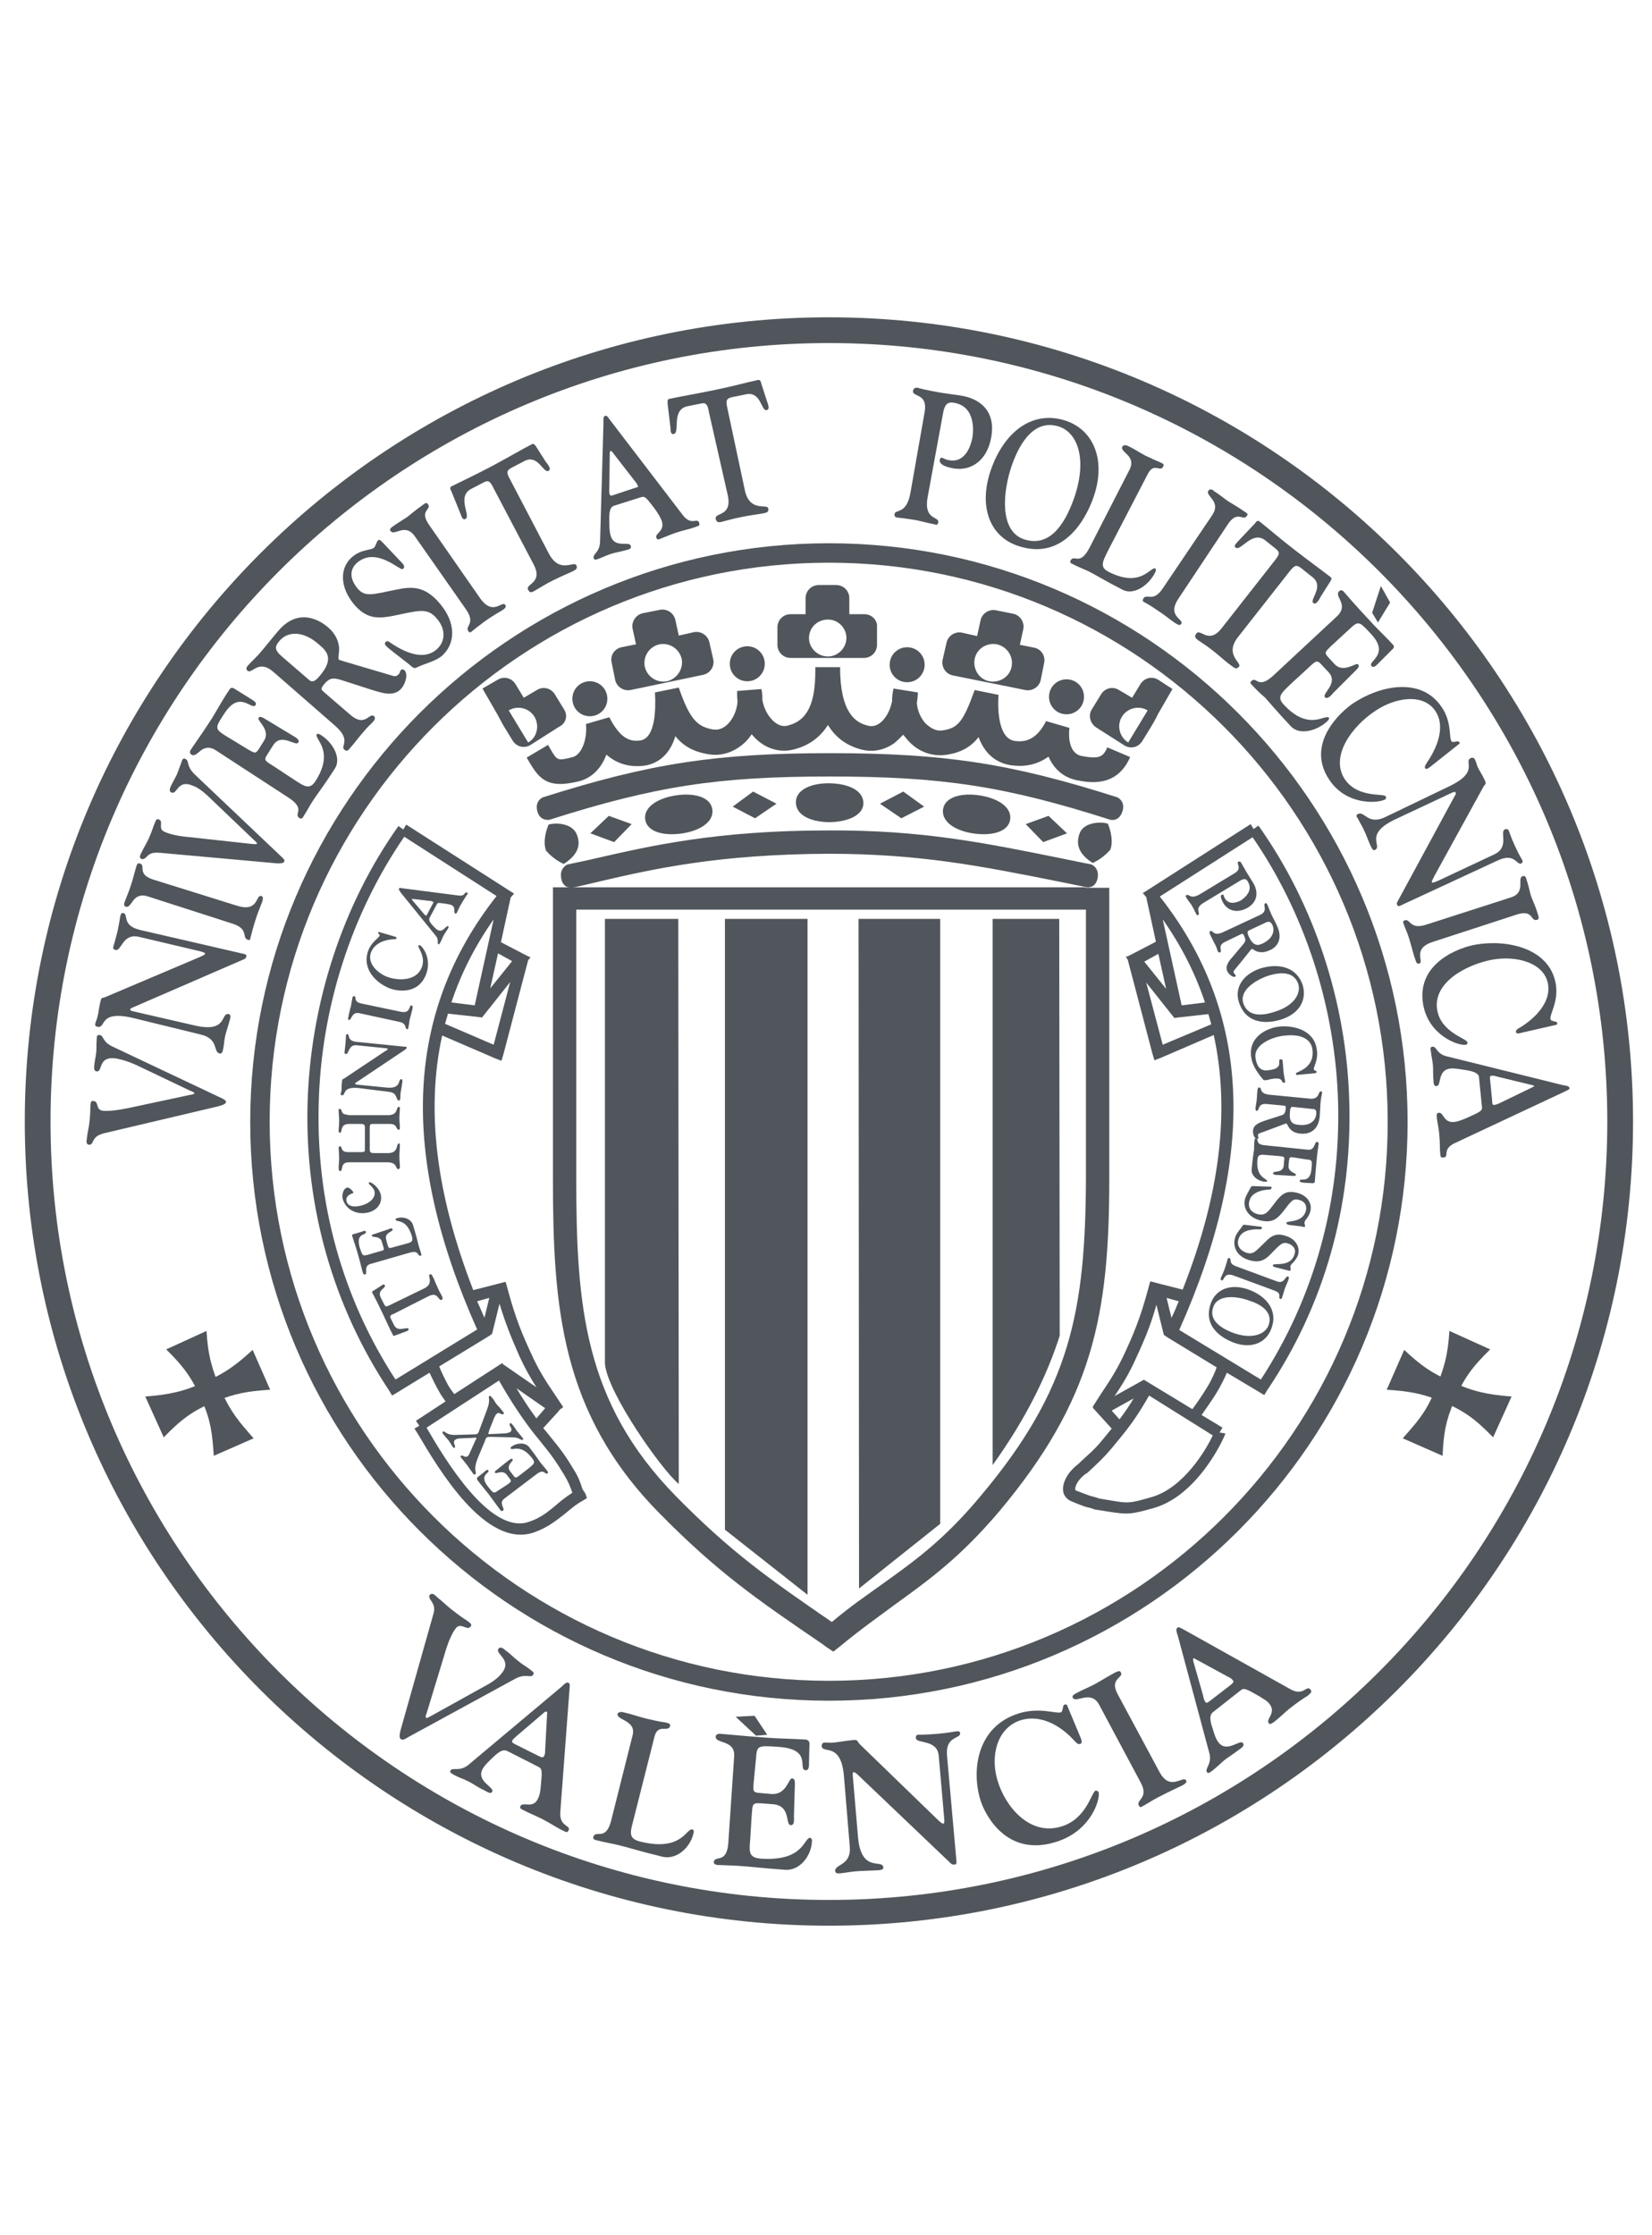 <?xml version="1.0" encoding="utf-8"?>
<!-- Generator: Adobe Illustrator 25.1.0, SVG Export Plug-In . SVG Version: 6.00 Build 0)  -->
<svg version="1.1"
	 id="svg2" xmlns:cc="http://creativecommons.org/ns#" xmlns:dc="http://purl.org/dc/elements/1.1/" xmlns:inkscape="http://www.inkscape.org/namespaces/inkscape" xmlns:rdf="http://www.w3.org/1999/02/22-rdf-syntax-ns#" xmlns:sodipodi="http://sodipodi.sourceforge.net/DTD/sodipodi-0.dtd" xmlns:svg="http://www.w3.org/2000/svg"
	 xmlns="http://www.w3.org/2000/svg" xmlns:xlink="http://www.w3.org/1999/xlink" x="0px" y="0px" viewBox="0 0 340 460"
	 style="enable-background:new 0 0 340 460;" xml:space="preserve">
<style type="text/css">
	.st0{fill-rule:evenodd;clip-rule:evenodd;fill:#50565B;}
	.st1{fill:#50565B;}
</style>
<sodipodi:namedview  bordercolor="#666666" borderopacity="1.0" gridtolerance="10.0" guidetolerance="10.0" id="base" inkscape:current-layer="layer1" inkscape:cx="148.8752" inkscape:cy="255.25866" inkscape:pageopacity="0.0" inkscape:pageshadow="2" inkscape:window-height="713" inkscape:window-width="761" inkscape:window-x="255" inkscape:window-y="0" inkscape:zoom="1.4085567" objecttolerance="10.0" pagecolor="#ffffff" showgrid="false">
	</sodipodi:namedview>
<defs>
	
		<inkscape:perspective  id="perspective11" inkscape:persp3d-origin="400 : 333.33333 : 1" inkscape:vp_x="0 : 500 : 1" inkscape:vp_y="0 : 1000 : 0" inkscape:vp_z="800 : 500 : 1" sodipodi:type="inkscape:persp3d">
		</inkscape:perspective>
</defs>
<g>
	<g>
		<path class="st0" d="M112.4,175.1c-0.9-2.3,0.5-5.4,0.5-5.4c1.7-0.5,4.9-0.2,5.8,2c1,2.4,0,4.4-2.7,6.1
			C115.9,177.7,114.2,177.1,112.4,175.1z"/>
		<polygon class="st0" points="193.5,313.6 176.8,326.9 176.7,189.1 193.5,189.1 		"/>
		<path class="st0" d="M204.3,301.5l0-112.4H218l0.1,85.8C215.5,283,211.2,291.9,204.3,301.5z"/>
		<polygon class="st0" points="149.2,314.8 166.2,328.2 166.2,189.1 149.2,189.1 		"/>
		<path class="st0" d="M139.7,305.4l-0.1-116.3h-15.1v91.6C125.1,286.8,136.2,302.5,139.7,305.4z"/>
		<path class="st1" d="M170.6,345.9c-63.4,0-115.1-51.6-115.1-115.1c0-63.4,51.6-115,115.1-115c63.4,0,115,51.6,115,115
			C285.7,294.2,234.1,345.9,170.6,345.9v4.1c65.7,0,119.1-53.4,119.1-119.1c0-65.7-53.4-119.1-119.1-119.1
			c-65.7,0-119.1,53.4-119.1,119.1c0,65.7,53.4,119.1,119.1,119.1V345.9z"/>
		<path class="st1" d="M170.6,391c-88.4,0-160.2-71.9-160.2-160.2S82.3,70.6,170.6,70.6c88.4,0,160.2,71.9,160.2,160.2
			S259,391,170.6,391v5.3c91.3,0,165.5-74.2,165.5-165.5c0-91.3-74.2-165.5-165.5-165.5C79.4,65.3,5.1,139.5,5.1,230.8
			c0,91.3,74.2,165.5,165.5,165.5V391z"/>
		<path class="st0" d="M34.2,277.7c3.6,3.5,5.4,6,7.4,10.6c1.8,4.1,2.1,6.8,2.4,11.3l8.2-3.6c-3-3.4-4.7-5.4-6.6-9.6
			c-2-4.6-2.8-7.5-3.1-12.5L34.2,277.7z"/>
		<path class="st0" d="M33.7,295.8c3.5-3.6,5.9-5.5,10.6-7.4c4.2-1.7,6.8-2.1,11.3-2.4l-3.6-8.2c-3.3,3-5.5,4.7-9.6,6.5
			c-4.6,2.1-7.5,2.7-12.5,3.1L33.7,295.8z"/>
		<path class="st0" d="M306.7,277.7c-3.6,3.5-5.5,6-7.4,10.6c-1.8,4.2-2.2,6.8-2.4,11.3l-8.2-3.6c3-3.4,4.8-5.4,6.5-9.6
			c2-4.6,2.8-7.5,3.1-12.5L306.7,277.7z"/>
		<path class="st0" d="M307.3,295.8c-3.5-3.6-5.9-5.5-10.6-7.4c-4.2-1.7-6.8-2.1-11.3-2.4l3.6-8.2c3.3,3.1,5.5,4.7,9.6,6.5
			c4.6,2.1,7.5,2.7,12.5,3.1L307.3,295.8z"/>
		<path class="st0" d="M106,345.5c2.2-1.2,3.2-0.1,3.7-0.8c0.4-0.5-0.1-0.7-0.7-1.2c-0.8-0.6-1.7-1.1-2.5-1.8
			c-0.8-0.6-1.5-1.4-2.4-2c-0.3-0.3-1.1-1-1.5-0.4c-0.8,1.1,2.9,2.2,0.7,5c-0.4,0.5-1.2,1.5-3.7,2.8l-11,6.1
			c-0.3,0.1-0.7,0.5-0.9,0.3c-0.2-0.1,0-0.7,0.1-0.9l3.8-12.5c0.7-2.4,1.5-4.1,2.2-5c1-1.3,2.3,0.5,3-0.3c0.4-0.5,0.2-0.6-0.7-1.3
			c-0.5-0.3-1.4-0.9-3.2-2.3c-1-0.8-1.8-1.6-2.8-2.4c-0.4-0.3-1.1-1.3-1.7-0.5c-0.2,0.2,0.1,0.7,0.1,0.8c0.9,1.2,1.1,1.9,0.6,3.4
			l-6.5,23c-0.5,1.7-0.4,2.2-0.1,2.4c0.3,0.2,0.6,0.2,1.5-0.4L106,345.5z"/>
		<path class="st0" d="M134.7,357.4c0.7-2.8,2.9-0.8,3.2-2.2c0.1-0.4-0.1-0.5-0.8-0.7c-0.6-0.1-1-0.1-4-0.8c-1.3-0.3-3.3-1-4.7-1.3
			c-0.7-0.2-1.2,0-1.3,0.3c-0.3,1.3,3.9,1.3,3.1,4.4l-4.4,17.5c-1.1,4.5-3.3,1.8-3.7,3.5c-0.1,0.2,0.1,0.5,0.6,0.6
			c1.9,0.5,3.4,0.7,4.5,1c1.8,0.4,3.8,1.1,9.1,2.4c2.9,0.7,5.7-1.8,6.4-4.7c0.2-0.7,0-0.9-0.2-0.9c-1.3-0.3-2.1,4.6-10.7,2.5
			c-2.5-0.6-2.1-1.9-1.5-4.2L134.7,357.4z"/>
		<path class="st0" d="M155.6,361.8c0.2-2.6,0.3-2.6,4.7-2.3c7,0.5,3.8,4.7,5.5,4.8c0.8,0.1,0.7-1.2,0.7-1.7l0.1-3.8
			c0-0.3-0.2-0.7-0.7-0.8c-3.2-0.2-5.7-0.2-8.2-0.4c-5.5-0.4-8.1-0.7-9.6-0.8c-0.5,0-0.8,0.3-0.8,0.6c-0.1,1.5,4,0.6,3.8,4
			l-1.2,17.8c-0.3,4.6-2.9,2.4-3,4.1c0,0.2,0.2,0.4,0.7,0.5c2,0.1,3.5,0.1,4.6,0.2c1.8,0.1,4,0.4,9.4,0.8c3,0.2,5.3-2.8,5.5-5.7
			c0.1-0.7-0.2-0.8-0.3-0.9c-1.4-0.1-1.2,4.9-10.2,4.3c-2.6-0.2-2.4-1.5-2.2-3.9l0.3-4.9c0.2-2.2,0-2.7,1.7-2.6l2.7,0.2
			c3.7,0.3,2.5,4.2,3.6,4.3c0.9,0.1,0.7-1.3,0.7-1.8l0.2-6.8c0-1-0.4-1-0.6-1c-0.7-0.1-1.1,3.4-4.2,3.2l-2.3-0.2
			c-1.6-0.1-1.5-0.4-1.4-2L155.6,361.8z"/>
		<path class="st0" d="M174.9,380.1c0.3,3.9-3.2,3.5-3,5c0.1,0.6,0.8,0.4,1.2,0.4c1-0.1,1.9-0.3,3.1-0.4c1.3-0.1,2.5-0.1,4.3-0.2
			c0.5,0,1.4-0.1,1.3-0.6c-0.2-1.8-4.5,1.2-5.2-6.1l-1.1-12.9c0-0.3,0-0.6,0.2-0.6c0.2,0,0.4,0.2,0.7,0.4l19.1,18.2
			c0.3,0.3,0.5,0.5,1,0.4c0.4,0,0.4-0.3,0.3-1.2l-1.9-21.3c-0.3-4,2.8-3.3,2.7-4.5c0-0.1,0-0.5-0.7-0.4c-0.3,0-1.6,0.3-3.8,0.5
			c-2.5,0.2-3.5,0.2-4.1,0.2c-0.5,0-0.5,0.4-0.5,0.7c0.1,1.2,4.4,0.2,4.7,3.6l1.1,12.6c0.1,0.9,0.1,1.4-0.2,1.4
			c-0.2,0-0.7-0.4-1.2-0.9l-15.9-15.4c-0.7-0.7-0.3-1-1.5-0.9c-1.9,0.2-2.8,0.4-3.8,0.5c-0.7,0.1-1.3,0-2,0c-0.4,0-0.6,0.4-0.6,0.7
			c0.2,1.8,4-1,4.6,6.3L174.9,380.1z"/>
		<path class="st0" d="M219.6,350.9c-0.1-0.2-0.3-0.1-0.5-0.1c-0.5,0.1-0.2,1.4-0.8,1.6c-1,0.3-4.4-1.1-8.6,0.2
			c-8.7,2.7-9.8,11.8-7.9,17.9c0.9,2.9,5.3,11.7,15.4,8.6c7.4-2.2,9.3-8.9,8.9-10.3c-0.1-0.2-0.4-0.3-0.6-0.3
			c-0.9,0.3-1.8,5.8-7.1,7.4c-6.6,2-11.6-4.3-13.1-9.5c-1.5-4.9-0.2-10.8,4.8-12.4c4-1.2,8,1,10.8,4c0.4,0.4,0.9,1.1,1.4,0.9
			c0.6-0.2,0.2-1,0.1-1.3L219.6,350.9z"/>
		<path class="st0" d="M230,348.6c-1.7-3.2,1.3-3.3,0.7-4.4c-0.2-0.4-0.4-0.4-1.4,0.1c-1.8,1-2.9,1.7-4,2.3
			c-1.1,0.6-2.4,1.1-3.7,1.8c-0.3,0.2-1.1,0.5-0.8,1c0.6,1.2,3.7-1.7,5.4,1.4l8.6,16.1c1.7,3.2-1.1,3.5-0.4,4.7
			c0.1,0.2,0.3,0.4,0.6,0.2c0.8-0.4,2.1-1.3,3.5-2c2.5-1.3,3.7-1.8,4.9-2.4c0.7-0.4,0.9-0.7,0.7-1c-0.6-1.1-3.3,2.4-5.5-1.8
			L230,348.6z"/>
		<path class="st0" d="M23.2,215.4c-2.2-1-1.8-2.3-2.7-2.4c-0.6-0.1-0.6,0.4-0.6,1c-0.1,0.9,0,1.7-0.1,2.6c-0.1,0.9-0.3,1.7-0.4,2.6
			c0,0.4-0.2,1.2,0.5,1.3c1.3,0.1,0.2-3.1,3.8-2.7c0.6,0.1,1.9,0.3,4.4,1.4l11.1,5.3c0.3,0.1,0.8,0.3,0.8,0.5c0,0.2-0.6,0.3-0.8,0.3
			l-12.6,2.7c-2.4,0.5-4.2,0.7-5.4,0.6c-1.6-0.2-0.8-1.9-1.9-2c-0.6-0.1-0.6,0.1-0.7,1.1c0,0.5,0,1.4-0.2,3.3
			c-0.1,1-0.4,2.1-0.5,3.1c0,0.5-0.4,1.4,0.5,1.5c0.3,0,0.5-0.3,0.6-0.4c0.5-1.2,1-1.6,2.5-2l22.9-5.4c1.7-0.4,2.1-0.7,2.1-1
			c0-0.3-0.2-0.5-1.1-0.9L23.2,215.4z"/>
		<path class="st0" d="M41.3,212.9c3.8,0.9,2.5,3.6,3.9,3.9c0.6,0.1,0.6-0.5,0.7-0.8c0.2-0.8,0.2-1.6,0.4-2.6c0.2-1,0.6-2,1-3.5
			c0.1-0.4,0.3-1.1-0.2-1.2c-1.8-0.4-0.1,4-7.2,2.3l-12.6-2.9c-0.3-0.1-0.6-0.2-0.5-0.4c0-0.1,0.3-0.3,0.6-0.4l22.6-9.8
			c0.3-0.1,0.6-0.2,0.7-0.7c0.1-0.4-0.2-0.4-1-0.6l-20.8-4.8c-3.9-0.9-2.4-3.2-3.5-3.5c-0.1,0-0.5-0.1-0.6,0.5
			c-0.1,0.3-0.2,1.3-0.6,3.2c-0.5,2-0.8,2.9-0.9,3.3c-0.1,0.4,0.3,0.6,0.5,0.6c1.2,0.3,1.4-3.5,4.8-2.7l12.3,2.9
			c0.9,0.2,1.4,0.4,1.3,0.6c0,0.2-0.6,0.4-1.2,0.7l-19.1,8.1c-0.8,0.4-1,0-1.2,0.9c-0.4,1.6-0.4,2.4-0.6,3.1
			c-0.1,0.6-0.4,1.1-0.5,1.6c-0.1,0.4,0.2,0.6,0.5,0.6c1.8,0.4,0.1-3.5,7.3-1.8L41.3,212.9z"/>
		<path class="st0" d="M31.5,181c-3.4-1.1-1.4-2.9-2.7-3.3c-0.4-0.1-0.6,0-0.8,0.8c-0.5,1.7-0.7,2.7-1.1,3.8c-0.3,1-0.8,2.1-1.2,3.2
			c-0.1,0.3-0.4,0.9,0.2,1.1c1.3,0.4,1.3-3.2,4.6-2.1l17.4,5.6c3.4,1.1,1.8,2.9,3.1,3.3c0.2,0.1,0.5,0.1,0.5-0.2
			c0.2-0.8,0.5-2,0.9-3.3c0.7-2.3,1.2-3.3,1.6-4.4c0.2-0.7,0.1-1-0.2-1.1c-1.2-0.4-0.5,3.4-5,2L31.5,181z"/>
		<path class="st0" d="M40,159.3c-1.7-1.7-1-2.7-1.8-3.1c-0.6-0.3-0.7,0.2-0.9,0.8c-0.3,0.8-0.6,1.6-0.9,2.4
			c-0.4,0.8-0.8,1.5-1.2,2.3c-0.1,0.3-0.6,1.1,0.1,1.4c1.2,0.5,1.2-2.8,4.4-1.4c0.6,0.2,1.8,0.8,3.7,2.7l8.9,8.5
			c0.2,0.2,0.6,0.5,0.6,0.7c-0.1,0.2-0.6,0.1-0.9,0.1l-12.8-1.4c-2.4-0.2-4.2-0.6-5.3-1.1c-1.5-0.6-0.2-2.1-1.1-2.5
			c-0.6-0.3-0.6-0.1-1,0.8c-0.2,0.4-0.4,1.3-1.2,3.1c-0.4,0.9-1,1.8-1.4,2.7c-0.2,0.4-0.8,1.2,0,1.5c0.2,0.1,0.6-0.2,0.7-0.2
			c0.9-1,1.4-1.2,3-1.1l23.3,2.1c1.7,0.2,2.2,0,2.3-0.3c0.1-0.3,0-0.5-0.8-1.2L40,159.3z"/>
		<path class="st0" d="M46.4,151.4c-2.2-1.4-2.2-1.6-0.2-4.6c3.2-4.9,5.6-0.5,6.4-1.7c0.4-0.6-0.8-1.1-1.2-1.4l-3.2-2
			c-0.3-0.2-0.7-0.2-0.9,0.1c-1.5,2.2-2.5,4.1-3.6,5.9c-2.5,3.9-3.9,5.7-4.5,6.7c-0.2,0.4-0.1,0.7,0.2,0.9c1.3,0.8,2.1-2.7,5-0.9
			l14.9,9.7c3.9,2.5,0.9,3.4,2.4,4.3c0.2,0.1,0.5,0.1,0.7-0.3c0.9-1.4,1.5-2.6,2-3.3c0.8-1.3,2-2.7,4.5-6.6c1.4-2.1-0.3-5.3-2.8-6.9
			c-0.6-0.4-0.8-0.3-0.9-0.2c-0.6,1,3.8,3.3-0.3,9.7c-1.2,1.8-2.3,1-4.3-0.3l-4.1-2.7c-1.9-1.2-2.3-1.3-1.5-2.5l1.2-1.9
			c1.7-2.7,4.6,0.3,5.2-0.6c0.4-0.6-0.8-1.2-1.3-1.5l-5.8-3.5c-0.9-0.5-1-0.2-1.1,0c-0.3,0.5,2.6,2.5,1.1,4.7l-1,1.6
			c-0.7,1.1-0.9,0.9-2.3,0.1L46.4,151.4z"/>
		<path class="st0" d="M84.3,136.8c0.7,0.6,0.9,0.9,1.6,0.5c1.7-0.8,3.4-1.1,4.9-2.2c3.1-2.6,3-7-0.2-10.8c-3.1-3.7-5.7-3.7-9.3-2.9
			c-4.6,0.9-6.2,1.6-7.8-0.4c-1.6-2-1.5-3.9,0-5.2c4-3.4,8.9,1.8,9.4,1.3c0.5-0.4,0.3-0.8-0.3-1.4l-3.5-3.7
			c-0.6-0.6-0.9-1.1-1.3-0.8c-0.3,0.3-0.5,1.2-0.8,1.5c-0.7,0.6-2.6,0.3-4.5,1.9c-2.7,2.3-2.5,6.3,0.3,9.7c2.6,3.1,4.9,3,7.8,2.5
			c5.5-1.1,7.3-1.9,9.3,0.5c2,2.3,1.7,4.9-0.1,6.4c-2.6,2.2-6.3,0.7-9.4-1.4c-0.4-0.3-0.7-0.5-1-0.2c-0.6,0.5,0.4,1.1,0.8,1.5
			L84.3,136.8z"/>
		<path class="st0" d="M88.3,108c-2.1-3,0.6-3.1-0.2-4.2c-0.3-0.4-0.4-0.4-1.2,0.2c-1.4,1-2.2,1.7-3.1,2.4c-0.9,0.6-1.9,1.2-2.9,1.9
			c-0.2,0.2-0.9,0.5-0.5,1c0.8,1.1,3-1.8,5,1.1l10.5,15c2.1,3-0.3,3.4,0.5,4.5c0.1,0.2,0.3,0.3,0.5,0.2c0.6-0.5,1.6-1.3,2.7-2.1
			c1.9-1.4,3-1.9,3.9-2.5c0.6-0.4,0.7-0.7,0.5-1c-0.7-1-2.5,2.4-5.2-1.4L88.3,108z"/>
		<path class="st0" d="M194.1,85c0.3-1.7,0.9-2.4,2.3-2.1c4.6,0.8,3.9,6.3,3.7,7.3c-0.2,1-1.2,5.2-4.8,4.5c-0.7-0.1-1.1-0.4-1.4-0.5
			c-0.4-0.1-0.5,0.4-0.5,0.6c0,0.2,0,1.1,2.9,1.6c3.6,0.6,6.9-1.7,7.7-6.4c1-5.5-2.4-8-6.3-8.6c-2.1-0.3-4.3-0.6-4.7-0.7
			c-2.3-0.4-3.9-0.8-4.1-0.9c-0.7-0.1-0.9,0.3-1,0.6c-0.2,1.4,3.1,0.4,2.4,4.4l-2.9,16.5c-0.8,4.7-3.1,3.4-3.3,4.5
			c-0.1,0.6,0.4,0.7,0.5,0.7c0.2,0,2.5,0.3,3.7,0.5c0.7,0.1,2,0.5,4,0.9c0.4,0.1,0.7,0.2,0.8-0.4c0.2-1.3-3-0.4-2.2-5.1L194.1,85z"
			/>
		<path class="st0" d="M219.4,86.6c-6.9-2.3-12.8,2.3-15.5,10.2c-2.5,7.3-0.3,13.5,5.5,15.5c9.2,3.2,14-5.1,15.7-10.1
			C227.7,94.6,225,88.5,219.4,86.6z M221.1,102.4c-2.1,6-5.3,10.2-10.3,8.6c-5.2-1.7-4.4-9.8-2.6-15.1c1.8-5.2,4.9-9.7,9.8-8.1
			C221.8,89.1,223.8,94.5,221.1,102.4z"/>
		<path class="st0" d="M236.2,97.6c1.3-2.6,2.6-0.3,3.2-1.6c0.2-0.4,0.1-0.5-0.5-0.8c-0.4-0.2-0.8-0.3-3.1-1.4c-1-0.5-2.5-1.5-3.6-2
			c-0.6-0.3-1-0.2-1.2,0.1c-0.6,1.2,2.9,1.8,1.5,4.7l-8.2,16c-2.1,4.1-3.2,1.3-4,2.8c-0.1,0.2,0,0.5,0.3,0.6
			c1.5,0.8,2.7,1.2,3.5,1.6c1.4,0.7,2.9,1.7,7,3.8c2.2,1.1,5.2-0.8,6.6-3.5c0.3-0.6,0.2-0.8,0.1-0.9c-1-0.5-2.9,4.1-9.6,0.7
			c-2-1-1.2-2.2-0.2-4.3L236.2,97.6z"/>
		<path class="st0" d="M252.7,107.9c2-3,3.1-0.6,3.9-1.7c0.3-0.4,0.2-0.5-0.6-1c-1.4-1-2.4-1.5-3.3-2.1c-0.9-0.6-1.8-1.4-2.8-2
			c-0.2-0.2-0.8-0.7-1.2-0.1c-0.7,1.1,2.7,2.1,0.8,5l-10.2,15.1c-2,3-3.3,0.9-4,2.1c-0.1,0.2-0.2,0.4,0,0.6c0.7,0.4,1.8,1,2.9,1.8
			c2,1.3,2.8,2.1,3.8,2.7c0.6,0.4,0.9,0.4,1.1,0.1c0.7-1-3.1-1.5-0.5-5.3L252.7,107.9z"/>
		<path class="st0" d="M251.5,129.2c-2.8,3.6-4.4,0-5.3,1.2c-0.5,0.7-0.1,0.9,0.3,1.3c1,0.7,1.9,1.2,3.5,2.5c1.6,1.3,2.3,2,3.3,2.7
			c0.7,0.5,1.1,1,1.7,0.3c0.7-0.8-3.1-2.4-0.2-6.1l10.6-13.5c1.1-1.4,1.5-1.4,2.5-0.6l2,1.6c2.9,2-0.5,4.8,0.4,5.5
			c0.6,0.5,1.3-0.9,1.5-1.3l1.9-3c0.2-0.3,0.5-0.7,0.2-1c-2.2-1.7-3.9-2.9-7.4-5.6c-3.5-2.7-5-4.1-7.3-5.9c-0.4-0.3-0.7,0.1-0.9,0.4
			l-3.5,3.7c-0.3,0.4-1,0.9-0.5,1.3c1.1,0.8,3.4-3.6,6.1-1.5l2,1.6c1,0.8,1.1,1.1,0,2.5L251.5,129.2z"/>
		<path class="st0" d="M277.7,129.5c1.9-1.8,2-1.7,4.5,1c4,4.3-0.9,5.6,0.1,6.6c0.5,0.5,1.3-0.5,1.6-0.8l2.7-2.7
			c0.3-0.2,0.4-0.7,0.1-0.9c-1.8-2-3.4-3.4-4.8-5c-3.2-3.4-4.6-5.1-5.4-6c-0.3-0.3-0.7-0.3-0.9,0c-1.1,1,2.1,2.7-0.4,5.1l-13,12.1
			c-3.4,3.2-3.5,0.1-4.7,1.3c-0.2,0.2-0.2,0.4,0.1,0.7c1.1,1.2,2.1,2.1,2.8,2.7c1,1.1,2.2,2.6,5.3,5.9c1.7,1.8,5.2,1,7.4-1
			c0.5-0.5,0.5-0.7,0.4-0.8c-0.8-0.8-4.1,2.9-9.3-2.7c-1.5-1.6-0.4-2.4,1.3-4.1l3.6-3.3c1.6-1.5,1.9-1.9,2.8-0.9l1.5,1.6
			c2.2,2.3-1.4,4.4-0.7,5.2c0.5,0.5,1.4-0.5,1.7-0.9l4.8-4.8c0.7-0.7,0.4-0.9,0.3-1.1c-0.4-0.4-3,1.9-4.8,0l-1.3-1.4
			c-0.9-1-0.7-1.1,0.5-2.3L277.7,129.5z"/>
		<path class="st0" d="M300.3,153.1c0.2-0.1,0.1-0.3,0-0.4c-0.2-0.4-1.3,0.3-1.6-0.2c-0.5-0.8,0.1-4-2-7c-4.3-6.4-13-4.3-18.3-0.7
			c-2.5,1.7-9.8,8.3-4.8,15.7c3.6,5.4,10.2,4.8,11.5,4c0.2-0.1,0.2-0.5,0.1-0.6c-0.4-0.7-5.7,0.4-8.4-3.5c-3.2-4.8,1.6-11,6.1-14
			c4.2-2.9,10-3.8,12.5-0.1c2,2.9,0.7,7-1.5,10.3c-0.3,0.5-0.8,1.1-0.6,1.5c0.3,0.4,0.9-0.2,1.2-0.4L300.3,153.1z"/>
		<path class="st0" d="M285,168.2c-3.5,1.6-4.1-1.3-5.5-0.7c-0.6,0.3-0.2,0.7,0,1c0.3,0.7,0.8,1.4,1.2,2.3c0.5,1,0.8,2,1.4,3.3
			c0.2,0.4,0.5,1.1,0.9,0.8c1.6-0.8-2.4-3.2,4.2-6.3l11.7-5.5c0.3-0.1,0.6-0.2,0.7,0c0.1,0.1,0,0.4-0.2,0.7l-11.7,21.6
			c-0.2,0.3-0.3,0.6-0.1,0.9c0.2,0.3,0.4,0.2,1.2-0.2l19.4-9c3.6-1.7,3.9,1,4.9,0.6c0.1-0.1,0.4-0.2,0.2-0.7
			c-0.1-0.2-0.7-1.1-1.5-2.9c-0.9-1.9-1.1-2.8-1.3-3.2c-0.2-0.4-0.6-0.3-0.8-0.2c-1.1,0.5,1,3.6-2.1,5.1l-11.5,5.4
			c-0.9,0.4-1.3,0.5-1.4,0.4c-0.1-0.2,0.2-0.7,0.5-1.3l10-18.2c0.4-0.8,0.8-0.6,0.4-1.5c-0.7-1.5-1.2-2.1-1.5-2.8
			c-0.2-0.5-0.3-1.1-0.6-1.6c-0.2-0.3-0.5-0.3-0.8-0.2c-1.6,0.8,2,2.8-4.6,5.9L285,168.2z"/>
		<path class="st0" d="M312.2,188.2c3.4-1.1,2.8,1.5,4.1,1.1c0.4-0.1,0.5-0.3,0.2-1.2c-0.5-1.7-1-2.6-1.4-3.7
			c-0.3-1-0.5-2.2-0.9-3.3c-0.1-0.3-0.2-1-0.8-0.8c-1.3,0.4,0.8,3.4-2.5,4.4l-17.4,5.6c-3.4,1.1-3.2-1.3-4.4-0.9
			c-0.2,0.1-0.4,0.2-0.3,0.5c0.2,0.7,0.8,1.9,1.2,3.2c0.7,2.3,0.9,3.4,1.3,4.4c0.2,0.7,0.4,0.9,0.8,0.8c1.1-0.4-1.6-3.1,2.9-4.5
			L312.2,188.2z"/>
		<path class="st0" d="M320.3,210.9c0.2,0,0.2-0.3,0.2-0.4c-0.1-0.4-1.3-0.2-1.4-0.8c-0.2-0.9,1.7-3.6,1.1-7.2
			c-1.3-7.5-10.2-9.2-16.5-8.1c-3,0.5-12.3,3.6-10.8,12.3c1.1,6.4,7.3,8.6,8.8,8.3c0.2,0,0.4-0.3,0.3-0.5c-0.1-0.8-5.4-2-6.2-6.6
			c-1-5.7,6-9.4,11.3-10.4c5-0.9,10.7,0.6,11.5,5c0.6,3.5-2.2,6.7-5.5,8.8c-0.5,0.3-1.2,0.6-1.1,1.1c0.1,0.5,0.9,0.2,1.3,0.1
			L320.3,210.9z"/>
		<path class="st0" d="M102.6,306.7c-1,0.7-1,0.7-2.2-0.8c-1.9-2.5,0.5-2.7,0.1-3.3c-0.2-0.3-0.6,0.1-0.8,0.3l-1.4,1.1
			c-0.1,0.1-0.2,0.3-0.1,0.5c0.8,1.1,1.6,2,2.3,2.9c1.5,2,2.1,2.9,2.5,3.4c0.1,0.2,0.3,0.2,0.5,0.1c0.6-0.4-1-1.5,0.3-2.5l6.6-5
			c1.7-1.3,1.7,0.2,2.3-0.2c0.1-0.1,0.1-0.2,0-0.4c-0.5-0.7-1-1.2-1.3-1.6c-0.5-0.6-1-1.5-2.5-3.4c-0.8-1-2.5-0.9-3.6-0.1
			c-0.3,0.2-0.2,0.3-0.2,0.4c0.4,0.5,2.1-1.1,4.5,2.1c0.7,0.9,0.1,1.2-0.7,1.9l-1.8,1.4c-0.8,0.6-1,0.8-1.4,0.2l-0.7-0.9
			c-1-1.3,0.8-2.1,0.5-2.5c-0.2-0.3-0.7,0.2-0.9,0.3l-2.5,2c-0.4,0.3-0.2,0.4-0.2,0.5c0.2,0.3,1.5-0.7,2.4,0.4l0.6,0.8
			c0.4,0.5,0.3,0.6-0.3,1.1L102.6,306.7z"/>
		<path class="st0" d="M105.6,295.8c1.2,0,1.7,0.7,2,0.5c0.2-0.2,0-0.3-0.2-0.6c-0.3-0.4-0.7-0.8-1-1.2c-0.3-0.4-0.5-0.8-1-1.4
			c-0.2-0.2-0.3-0.3-0.4-0.2c-0.5,0.4,0.8,1.2,0,1.8c-0.2,0.1-0.7,0.3-1.3,0.3l-2.3,0.1c-0.5,0-0.8,0.1-0.9,0c0-0.1,0.1-0.3,0.2-0.8
			l1-2.5c0.2-0.4,0.3-0.7,0.6-0.9c0.5-0.4,0.9,0.4,1.3,0.1c0.2-0.2,0.1-0.3-0.1-0.5c-0.3-0.4-0.6-0.8-1.2-1.4
			c-0.5-0.6-0.6-1-0.9-1.3c-0.4-0.5-0.5-0.6-0.7-0.5c-0.3,0.2,0.3,0.8-0.4,2.6l-1.6,4.3c-0.2,0.5-0.2,0.7-0.5,0.9
			c-0.2,0.1-0.6,0.1-1,0.1l-3.3,0.1c-2.1,0.1-2.4-0.9-2.7-0.7c-0.2,0.1-0.2,0.2,0,0.5c0.5,0.6,0.8,1,1.1,1.3
			c0.3,0.4,0.5,0.8,0.9,1.4c0,0,0.2,0.3,0.4,0.1c0.3-0.3-0.6-1.1,0.1-1.6c0.3-0.2,0.5-0.3,1.4-0.3l2.3-0.1c0.2,0,0.5-0.1,0.6,0
			c0.1,0.1,0,0.3-0.1,0.4l-1.3,2.9c-0.1,0.2-0.2,0.4-0.4,0.5c-0.5,0.4-1-0.4-1.3-0.1c-0.1,0.1-0.2,0.1,0,0.4
			c0.3,0.3,0.5,0.6,1.3,1.6c0.7,1,1,1.4,1.2,1.7c0.2,0.2,0.3,0.2,0.4,0.1c0.5-0.4-0.6-0.6,0.6-3.5l1.3-3.1c0.1-0.3,0.3-0.9,0.5-1
			c0.1-0.1,0.5-0.1,0.8-0.1L105.6,295.8z"/>
		<path class="st0" d="M153.8,133c2,0,3.6,1.6,3.6,3.6c0,2-1.6,3.6-3.6,3.6c-2,0-3.6-1.6-3.6-3.6C150.2,134.6,151.8,133,153.8,133z"
			/>
		<path class="st0" d="M121.4,140.2c2,0,3.6,1.6,3.6,3.6c0,2-1.6,3.6-3.6,3.6c-2,0-3.6-1.6-3.6-3.6
			C117.8,141.8,119.4,140.2,121.4,140.2z"/>
		<path class="st1" d="M227.9,153.8c-0.9,2.1-1.8,2.4-5.2,1.8c-2.8-0.5-2.8-4.2-2.6-5.8l-4.8-1.4c-2.1,4.1-4.5,4.3-6.4,4.1
			c-3.4-0.5-3.6-6.2-3.4-9.5l-4.9-1c-2.4,6.7-3.5,7.8-6.5,8.3c-1.7,0.3-2.9-0.8-3.6-1.4c-1-1.1-1.7-2.7-1.8-4.2
			c0.1-0.7,0.2-1.5,0.2-2.2l-5-0.8c-0.2,0.8-0.3,1.7-0.3,2.6c-0.4,2-1.4,3.7-2.5,4.5c-0.8,0.6-1.7,0.8-2.6,0.5
			c-2.4-0.6-5.6-2.6-5.6-12h-5.1c0,0.3,0,0.6,0,0.8h0c0,6.8-1.7,10.2-5.6,11.2c-1,0.3-1.9,0-2.8-0.7c-1.2-1-2.2-2.7-2.5-4.6
			c0-0.7,0-1.5-0.2-2.2l-5,0.4c0,0.7,0,1.4,0.1,2.1c-0.1,1.8-0.9,3.6-2,4.7c-1,1-2,1.3-3.2,1.1c-3-0.6-4.6-1.9-6.9-8.6l-4.9,1
			c0.2,3.5,0.1,9.5-3.1,9.9c-1.8,0.2-3.9-0.1-6.3-4.8l-4.8,1.4c0.3,3.2-0.9,6.3-2.7,6.8c-3.2,0.8-3.2,0.8-4.7-1.8l-0.4-0.7l-4.4,2.6
			l0.4,0.7c2.3,4,4.1,5.7,10.3,4.2c2.8-0.7,4.7-2.8,5.7-5.5c2.2,1.9,4.7,2.6,7.6,2.3c2.5-0.3,5.3-1.8,6.6-6.1c1.6,2,3.7,3.2,6.7,3.7
			c2.8,0.5,5.5-0.4,7.7-2.5c0.5-0.5,0.9-1,1.3-1.6c0.5,0.6,1,1.1,1.5,1.5c2.1,1.7,4.7,2.3,7.3,1.6c3.4-0.9,5.5-2.8,6.9-5
			c1.6,2.6,3.8,4.2,6.7,5c2.5,0.7,4.9,0.2,7-1.3c0.6-0.5,1.2-1.1,1.8-1.7c0.3,0.4,0.6,0.7,0.9,1.1c2.2,2.5,5.2,3.5,8.2,3
			c3-0.5,4.9-1.7,6.4-3.6c1.6,4.3,4.6,5.5,6.8,5.8c2.2,0.3,5,0.1,7.6-1.8c1.1,2.6,3.2,4.4,6,4.9c2.6,0.5,8.1,1.4,10.8-4.8
			L227.9,153.8z"/>
		<path class="st0" d="M186.7,133.2c2,0,3.6,1.6,3.6,3.6c0,2-1.6,3.6-3.6,3.6c-2,0-3.6-1.6-3.6-3.6
			C183.1,134.8,184.7,133.2,186.7,133.2z"/>
		<path class="st0" d="M219.5,139.8c2,0,3.6,1.6,3.6,3.6c0,2-1.6,3.6-3.6,3.6c-2,0-3.6-1.6-3.6-3.6
			C215.9,141.4,217.5,139.8,219.5,139.8z"/>
		<polygon class="st0" points="121.5,171.5 125.3,167.9 130,169.6 126.4,173.3 		"/>
		<path class="st1" d="M113.1,168.7c21.7-6.9,34.6-8.9,57.6-8.9c23.2,0,36.2,2,57.8,8.9c0,0,1.8,0.5,2.5-1.7c0.7-2.1-1-2.9-1-2.9
			c-21.9-7-35.7-9.1-59.2-9.1c-23.3,0-37.1,2.1-59.1,9.1c0,0-1.7,0.7-1.1,2.9C111.2,169.1,113.1,168.7,113.1,168.7z"/>
		<path class="st1" d="M117.7,182.7c2-0.4,4-0.9,6.1-1.4c10.8-2.5,24.1-5.5,46.7-5.6c18.6,0,31.3,2.5,47.3,5.7l5.9,1.2
			c0,0,1.8,0.3,2.2-1.9c0.4-2.2-1.3-2.8-1.3-2.8l-5.9-1.2c-16.3-3.3-29.1-5.9-48.2-5.8c-23.1,0-36.7,3.2-47.7,5.7
			c-2.1,0.5-4.1,0.9-6,1.3c0,0-1.7,0.7-1.3,2.8C115.8,182.9,117.7,182.7,117.7,182.7z"/>
		<polygon class="st0" points="150.8,166 155,162.9 159.8,165.4 155.4,168.4 		"/>
		<path class="st0" d="M228.5,174.9c0.9-2.3-0.5-5.4-0.5-5.4c-1.7-0.5-5-0.2-5.8,2c-0.9,2.4,0,4.4,2.7,6.1
			C225,177.5,226.7,176.9,228.5,174.9z"/>
		<polygon class="st0" points="219.6,171.5 215.8,167.9 211.1,169.6 214.7,173.3 		"/>
		<polygon class="st0" points="190.2,166 185.9,162.9 181.1,165.4 185.5,168.4 		"/>
		<path class="st0" d="M207.9,168.7c0.4-2.5-2.4-4.4-6.2-5c-3.8-0.6-7.2,0.3-7.6,2.8c-0.4,2.5,2.3,4.4,6.1,5
			C204.1,172.1,207.5,171.2,207.9,168.7z"/>
		<path class="st0" d="M255.3,181.2c0.7-0.4,1.2-0.4,1.5,0.2c1.3,2.1-1,3.6-1.4,3.9c-0.4,0.2-2.3,1.2-3.3-0.4
			c-0.2-0.3-0.2-0.6-0.3-0.7c-0.1-0.2-0.3-0.1-0.4,0c-0.1,0-0.4,0.3,0.4,1.7c1,1.6,2.9,2.1,5,0.9c2.3-1.4,2.1-3.6,1-5.3
			c-0.6-1-1.2-1.9-1.3-2.1c-0.6-1-1-1.8-1.1-1.9c-0.2-0.3-0.4-0.2-0.5-0.2c-0.6,0.4,0.9,1.4-0.8,2.4L247,184c-2,1.2-2.3-0.1-2.8,0.2
			c-0.3,0.2-0.1,0.4-0.1,0.4c0,0.1,0.7,1.1,1.1,1.6c0.2,0.3,0.5,0.9,1,1.9c0.1,0.2,0.2,0.3,0.4,0.2c0.6-0.3-0.9-1.3,1.1-2.5
			L255.3,181.2z"/>
		<path class="st0" d="M270.3,220.9c0.3,0,0.7-0.1,0.7-0.3c0-0.3-0.6-0.2-0.6-0.6c-0.1-0.4,1-1.9,0.6-4.1c-0.6-4-4.9-5-8-4.6
			c-1.5,0.2-6.1,1.6-5.5,6.2c0.2,1.7,1.3,3.3,2.5,4.7c0.1,0.1,0.2,0.1,0.5,0.1c0.3,0,0.8-0.2,1.5-0.3c2.4-0.3,1.5,0.9,2.3,0.8
			c0.2,0,0.2-0.1,0.2-0.2c-0.1-0.6-0.2-1.1-0.3-1.7c-0.1-0.7-0.1-1.5-0.2-2.2c0-0.3,0-0.8-0.5-0.7c-0.7,0.1,0.8,1.8-2.1,2.2
			c-1.1,0.2-2.6,0.3-3-2.5c-0.4-2.5,2.9-4.1,5.4-4.5c4.7-0.7,6.1,1.2,6.3,2.7c0.6,4.1-3.5,4.7-3.4,5c0.1,0.3,0.1,0.4,0.4,0.3
			L270.3,220.9z"/>
		<path class="st0" d="M268.8,238.6c1.3,0.1,1.3,0.2,1.1,2.1c-0.3,3-2.4,1.6-2.4,2.3c0,0.4,0.6,0.3,0.8,0.4l1.9,0.1
			c0.2,0,0.4-0.1,0.4-0.3c0.1-1.4,0.2-2.5,0.3-3.6c0.2-2.4,0.4-3.5,0.5-4.2c0-0.2-0.1-0.4-0.3-0.4c-0.7-0.1-0.3,1.8-2,1.6l-8.7-0.9
			c-2.3-0.2-1.1-1.3-2-1.4c-0.1,0-0.2,0.1-0.2,0.3c-0.1,0.9-0.1,1.5-0.1,2c-0.1,0.8-0.3,1.7-0.5,4.1c-0.1,1.3,1.3,2.4,2.8,2.5
			c0.3,0,0.4-0.1,0.4-0.1c0.1-0.6-2.4-0.6-2-4.5c0.1-1.1,0.8-1,1.9-0.9l2.4,0.2c1.1,0.1,1.3,0.1,1.2,0.8l-0.1,1.2
			c-0.2,1.6-2.1,1-2.2,1.5c0,0.4,0.6,0.4,0.9,0.4l3.3,0.2c0.5,0,0.5-0.1,0.5-0.3c0-0.3-1.7-0.5-1.5-1.9l0.1-1c0.1-0.7,0.2-0.7,1-0.6
			L268.8,238.6z"/>
		<path class="st0" d="M258.2,244.1c-0.5,0-0.6-0.1-0.8,0.3c-0.4,0.8-1,1.6-1.2,2.5c-0.4,2,1,3.8,3.4,4.3c2.3,0.5,3.3-0.4,4.5-1.9
			c1.5-1.9,1.9-2.7,3.1-2.4c1.2,0.2,1.8,1.1,1.6,2.1c-0.5,2.7-4,2.2-4,2.6c-0.1,0.3,0.1,0.4,0.6,0.5l2.5,0.3
			c0.4,0.1,0.7,0.2,0.7-0.1c0-0.2-0.2-0.6-0.1-0.8c0.1-0.5,0.9-1,1.2-2.3c0.4-1.8-0.9-3.4-3.1-3.8c-1.9-0.4-2.8,0.4-3.8,1.6
			c-1.8,2.3-2.2,3.2-3.8,2.9c-1.5-0.3-2.2-1.4-1.9-2.6c0.3-1.7,2.2-2.4,4.1-2.5c0.2,0,0.4,0,0.5-0.3c0.1-0.4-0.5-0.3-0.7-0.3
			L258.2,244.1z"/>
		<path class="st0" d="M256.5,252.1c-0.5-0.1-0.6-0.1-0.8,0.2c-0.5,0.8-1.2,1.4-1.5,2.4c-0.6,2,0.5,3.9,2.8,4.6
			c2.3,0.7,3.4,0,4.7-1.4c1.7-1.7,2.2-2.4,3.4-2c1.2,0.4,1.7,1.3,1.3,2.3c-0.8,2.6-4.2,1.7-4.4,2.1c-0.1,0.3,0.1,0.4,0.5,0.5
			l2.4,0.6c0.4,0.1,0.7,0.2,0.7,0c0.1-0.2-0.1-0.7,0-0.9c0.1-0.4,1-0.9,1.5-2.1c0.6-1.8-0.5-3.5-2.6-4.1c-1.9-0.6-2.9,0.1-3.9,1.1
			c-2.1,2-2.6,2.9-4.1,2.4c-1.4-0.5-2-1.6-1.6-2.8c0.5-1.7,2.5-2.1,4.3-2c0.2,0,0.4,0,0.5-0.2c0.1-0.4-0.4-0.4-0.7-0.4L256.5,252.1z
			"/>
		<path class="st0" d="M262.3,265.6c1.7,0.6,0.6,1.5,1.2,1.7c0.2,0.1,0.3,0,0.4-0.4c0.3-0.8,0.4-1.4,0.6-1.9
			c0.2-0.5,0.5-1.1,0.7-1.7c0-0.1,0.2-0.5-0.1-0.6c-0.6-0.2-0.7,1.6-2.3,1l-8.4-3.1c-1.7-0.6-0.8-1.5-1.4-1.7c-0.1,0-0.2,0-0.3,0.1
			c-0.1,0.4-0.3,1-0.5,1.7c-0.4,1.2-0.7,1.7-0.9,2.2c-0.1,0.3-0.1,0.5,0.1,0.6c0.6,0.2,0.4-1.8,2.5-1L262.3,265.6z"/>
		<path class="st0" d="M257,265.4c-3.6-1.3-6.7-0.2-7.8,2.8c-1.7,4.8,2.3,7.2,4.7,8.1c3.7,1.4,6.8,0,7.8-3
			C263,269.8,260.8,266.8,257,265.4z M261.1,272.7c-0.7,1.9-3.4,3-7.3,1.6c-2.9-1.1-5-2.8-4.1-5.3c0.9-2.7,4.9-2.3,7.5-1.3
			C259.8,268.5,262,270.2,261.1,272.7z"/>
		<path class="st1" d="M119.9,306.5c-0.5-1.5-0.8-2.5-1.9-4.2c-1.8-3-2.5-3.9-5.6-7.7c-0.2-0.2-0.4-0.5-0.6-0.7l3.1-3.4l0.3-0.4
			l0.7-0.5l-0.1-0.2l0,0l0,0l-1.6-2.4c-1.9-2.8-3.4-5.1-5-8.7c-2.6-5.6-3.6-8.8-5.1-14.4l-0.1,0l0-0.1l-1.9,0.5l-4.7,1.2
			c-7.6-19.6-9.8-36.9-6.4-52.4l10.9,4.7l1.3,0.5l0.4-1.3l5.1-19.4l0.5-0.6l-0.3-0.1l0,0l0,0l-1-0.5l-4.8-2.5l2-9.2l0.7-0.8
			l-1.1-0.7l-21.1-13.5l-0.6,1l-1-0.7c-11.5,16.2-18.1,36.5-18.7,57c-0.6,21.4,5.3,41.9,16.8,59.2l0.6,1l1-0.6l6.7-4.1
			c0.5,1,1.3,2.8,2.1,4.1c0.3,0.6,0.8,1.2,1.2,1.8l-6.1,4l0.7,1l-1,0.6l0.7,1.1c4.2,7.1,13.9,23.6,23.8,20.3c2.9-1,4.7-2.5,6.5-3.9
			c1.1-0.9,2.2-1.9,3.7-2.7l0.8-0.5c0,0-0.3-0.9-0.3-0.9L119.9,306.5z M110.4,291.9c-1.4-1.9-2.8-4-4.1-6.2l5.9,4.1L110.4,291.9z
			 M100.7,267.1l-1,4.1c-0.5-1.2-1-2.3-1.5-3.4L100.7,267.1z M101.6,215l-10-4.3c0.2-0.7,0.4-1.4,0.6-2.1l6.3,0.7l0.7,0.1l0.4-0.5
			l5.4-6.8L101.6,215z M92.9,206.3c2-6,4.9-11.7,8.7-17.1l-3.9,17.7L92.9,206.3z M105.4,197.8l-4.5,5.6l1.6-7.2L105.4,197.8z
			 M81.4,283.9C70.5,267.2,65,247.5,65.6,227c0.5-19.7,6.8-39.1,17.6-54.8l19,12.2c-18.8,23.9-20.1,53.1-4,89.2L81.4,283.9z
			 M90.4,281.2l10-6.1l0.9-0.6l-0.1-0.1l0.1,0l1.5-6.1c1.1,3.6,2.2,6.5,4.1,10.8c1.2,2.6,2.3,4.5,3.5,6.4l-6.8-4.7l0,0.1l-0.2-0.4
			l-1.1,0.7l-8.8,5.7c-0.4-0.5-0.9-1.2-1.2-1.7C91.7,284.1,90.7,282.1,90.4,281.2z M114.5,309.7c-1.7,1.4-3.2,2.7-5.7,3.5
			c-8,2.7-17.4-13.2-20.9-19.2l-0.1-0.2l14.9-9.7c2.3,4.1,5.4,8.8,8,11.9c3.1,3.8,3.6,4.6,5.4,7.5c0.9,1.5,1.2,2.3,1.7,3.7v0
			C116.4,308.1,115.4,308.9,114.5,309.7z M277.7,226.9c-0.5-20.5-7.2-40.8-18.7-57l-1,0.7l-0.6-1l-21.1,13.5l-1.1,0.7l0.7,0.8l2,9.2
			l-4.8,2.5l-1,0.5l-0.1,0v0l-0.3,0.1l0.4,0.6l5.1,19.4l0.4,1.3l1.3-0.5l10.9-4.7c3.4,15.5,1.3,32.9-6.4,52.4l-4.7-1.2l-1.9-0.5
			l0,0.1l-0.1,0c-1.5,5.6-2.5,8.8-5.1,14.4c-1.7,3.7-3.1,5.8-5.1,8.8l-1.6,2.5l0.1,0.1l-0.1,0.1l1,1.1l2.9,3.2
			c-0.2,0.2-0.3,0.4-0.5,0.6c-2.4,3-3,3.6-4.9,5.3l-1.5,1.4c-2.1,1.6-3.3,3.8-3.1,5.5c0.1,1,0.8,1.8,1.8,2.2c2.4,1,3.1,1.2,3.7,1.3
			c0.3,0.1,0.6,0.2,1.2,0.4l0.1,0c0,0,0.1,0,0.1,0l2.5,0.4c3.9,0.6,4.5,0.6,9.4-0.8c9.1-2.7,14.4-14.5,14.6-15.3l-1.2-0.2l0.6-1
			l-4.3-2.6c0.9-1.3,2.2-3.1,3.1-4.6c0.8-1.3,1.7-3.1,2.1-4.1l6.7,4l1,0.6l0.6-1C272.5,268.8,278.3,248.3,277.7,226.9z M238.4,196.3
			l1.6,7.2l-4.5-5.6L238.4,196.3z M239.3,189.2c3.8,5.4,6.7,11.1,8.7,17.1l-4.8,0.6L239.3,189.2z M239.3,215l-3.4-12.8l5.4,6.8
			l0.4,0.5l0.7-0.1l6.3-0.7c0.2,0.7,0.4,1.4,0.6,2.1L239.3,215z M242.6,267.8c-0.5,1.1-0.9,2.3-1.5,3.4l-1-4.1L242.6,267.8z
			 M228.8,290.3l4.5-2.5c-1,1.7-1.9,3-2.9,4.3L228.8,290.3z M249.6,295.4c-1.4,3-6,10.8-12.6,12.7c-4.5,1.3-4.8,1.3-8.3,0.7
			l-2.4-0.4c-0.6-0.2-0.9-0.3-1.3-0.4c-0.5-0.1-1.1-0.3-3.4-1.2c-0.3-0.1-0.3-0.2-0.3-0.3c-0.1-0.7,0.7-2.2,2.3-3.3l0.1,0
			c0,0,0.1-0.1,0.1-0.1l1.5-1.4c1.9-1.8,2.5-2.4,5.1-5.6c2.3-2.8,3.8-4.9,6.1-8.9L249.6,295.4z M248.5,285.4
			c-0.9,1.5-2.2,3.4-3.1,4.6l-8.9-5.4l-1-0.6l0-0.1l0,0l0,0l0,0l-6.1,3.4c1.6-2.4,3-4.6,4.5-8c2-4.3,3.1-7.2,4.1-10.8l1.5,6.1l0.1,0
			l-0.1,0.1l0.9,0.6l10,6.1C250.2,282.1,249.3,284.1,248.5,285.4z M259.5,283.9l-16.8-10.2c16.1-36.1,14.8-65.3-4-89.2l19.1-12.2
			c10.8,15.7,17.1,35.1,17.6,54.8C275.9,247.5,270.4,267.2,259.5,283.9z"/>
		<path class="st0" d="M177.7,165.3c0-2.6-3-4-6.8-4.1c-3.9-0.1-7.1,1.3-7.1,3.9c0,2.6,2.9,4,6.7,4.1
			C174.4,169.2,177.7,167.8,177.7,165.3z"/>
		<path class="st0" d="M132.8,168.7c-0.4-2.5,2.4-4.4,6.2-5c3.8-0.6,7.2,0.3,7.6,2.8c0.4,2.5-2.3,4.4-6.1,5
			C136.6,172.1,133.2,171.2,132.8,168.7z"/>
		<path class="st0" d="M88.3,266.7c1.9-0.9,1.9,1.1,2.6,0.8c0.3-0.2,0.2-0.4,0.1-0.7c-0.3-0.6-0.6-1-1-2c-0.5-1-0.6-1.5-0.9-2
			c-0.2-0.4-0.3-0.7-0.7-0.5c-0.4,0.2,0.9,1.8-1,2.8l-7.2,3.5c-0.8,0.4-0.9,0.3-1.2-0.3l-0.6-1.2c-0.9-1.6,1.1-2,0.8-2.6
			c-0.2-0.4-0.7,0.1-0.9,0.2l-1.4,0.9c-0.2,0.1-0.4,0.2-0.3,0.4c0.7,1.3,1.2,2.3,2.2,4.4c1,2.1,1.4,3.1,2.1,4.4
			c0.1,0.2,0.3,0.1,0.5,0l2.2-0.8c0.2-0.1,0.6-0.2,0.5-0.5c-0.3-0.6-2.2,0.8-3-0.8l-0.6-1.2c-0.3-0.6-0.3-0.8,0.5-1.1L88.3,266.7z"
			/>
		<path class="st0" d="M75.8,258.2c-1.2,0.3-1.2,0.3-1.8-1.6c-0.8-3,1.5-2.3,1.3-3.1c-0.1-0.4-0.6-0.1-0.9,0l-1.7,0.5
			c-0.2,0-0.3,0.2-0.2,0.4c0.4,1.3,0.8,2.4,1.1,3.5c0.7,2.4,0.9,3.5,1.1,4.1c0.1,0.2,0.2,0.3,0.4,0.3c0.7-0.2-0.4-1.8,1.2-2.2l8-2.3
			c2.1-0.6,1.5,0.8,2.3,0.6c0.1,0,0.2-0.1,0.1-0.3c-0.2-0.8-0.5-1.5-0.6-2c-0.2-0.8-0.4-1.7-1.1-4c-0.4-1.3-2-1.8-3.3-1.4
			c-0.3,0.1-0.3,0.2-0.3,0.3c0.2,0.6,2.3-0.3,3.4,3.5c0.3,1.1-0.3,1.2-1.4,1.5l-2.2,0.6c-1,0.3-1.2,0.4-1.4-0.3l-0.3-1.1
			c-0.5-1.6,1.5-1.7,1.3-2.2c-0.1-0.4-0.7-0.1-0.9,0l-3,1c-0.5,0.1-0.4,0.3-0.3,0.4c0.1,0.3,1.7-0.1,2,1.2l0.3,1
			c0.2,0.7,0.1,0.7-0.7,0.9L75.8,258.2z"/>
		<path class="st0" d="M75.4,249.6c2-0.3,3.3-1.8,3-3.6c-0.3-1.6-1.9-2.7-2.3-2.7c-0.2,0-0.2,0.1-0.2,0.2c0,0.3,1.1,0.9,1.2,1.8
			c0.2,1.5-1.5,2.6-3.2,2.9c-1.1,0.2-2.4,0.1-2.6-1.1c-0.1-0.8,0.4-1.2,1.2-1.5c0.1,0,0.3-0.1,0.2-0.2c0-0.3-0.9-1.1-1.2-1
			c-1,0.2-1.1,1.7-1,2.2C71,248.7,73.1,250,75.4,249.6z"/>
		<path class="st0" d="M71.6,229.4c-1.7,0-1-1.2-1.7-1.2c-0.2,0-0.2,0.1-0.2,0.3c0,0.7,0.1,1.3,0.1,2.1c0,1-0.1,1.4-0.1,2.1
			c0,0.2,0,0.4,0.3,0.4c0.5,0-0.1-1.8,1.8-1.8h2.5c0.4,0,0.8,0.1,0.8,0.6v4.8c0,0.3-0.2,0.4-0.7,0.4h-2.8c-1.6,0-1.1-1.2-1.6-1.2
			c-0.2,0-0.3,0.1-0.3,0.4c0,0.5,0.1,1.1,0.1,2.1c0,0.8-0.1,1.3-0.1,1.8c0,0.3,0,0.8,0.3,0.8c0.7,0-0.1-1.8,1.8-1.8h7.9
			c2.2,0,1.6,1.4,2.3,1.4c0.2,0,0.3-0.2,0.3-0.4c0-0.8-0.1-1.5-0.1-2.1c0-1.1,0.1-1.7,0.1-2.3c0-0.5-0.1-0.5-0.2-0.5
			c-0.6,0,0,2-2.2,2h-2.8c-0.8,0-1-0.1-1-0.8V232c0-0.7,0.2-0.7,0.9-0.7h3.2c1.7,0,1.2,1.2,1.9,1.2c0.1,0,0.2-0.1,0.2-0.3
			c0-0.8-0.1-1.4-0.1-2c0-0.7,0.1-1.6,0.1-2.1c0-0.2,0-0.3-0.2-0.3c-0.7,0,0,1.7-2.3,1.7H71.6z"/>
		<path class="st0" d="M80.1,224.7c1.8,0.2,1.3,1.7,2,1.8c0.3,0,0.2-0.3,0.3-0.5c0-0.4,0-0.9,0.1-1.4c0.1-0.6,0.2-1.1,0.3-1.9
			c0-0.2,0.1-0.6-0.2-0.6c-0.8-0.1,0.2,2.1-3.2,1.7l-6-0.6c-0.2,0-0.3-0.1-0.3-0.2c0-0.1,0.1-0.2,0.3-0.3l10-6.7
			c0.1-0.1,0.3-0.2,0.3-0.4c0-0.2-0.1-0.2-0.5-0.2l-9.9-1c-1.9-0.2-1.3-1.5-1.8-1.6c-0.1,0-0.2,0-0.3,0.3c0,0.1,0,0.7-0.1,1.7
			c-0.1,1.1-0.2,1.6-0.2,1.8c0,0.2,0.1,0.3,0.3,0.3c0.6,0.1,0.5-1.9,2.1-1.8l5.9,0.6c0.4,0,0.6,0.1,0.6,0.2c0,0.1-0.2,0.3-0.5,0.4
			l-8.4,5.6c-0.4,0.3-0.5,0.1-0.5,0.6c-0.1,0.8-0.1,1.3-0.1,1.7c0,0.3-0.1,0.6-0.2,0.9c0,0.2,0.1,0.3,0.3,0.3
			c0.8,0.1-0.1-1.8,3.3-1.5L80.1,224.7z"/>
		<path class="st0" d="M74.3,206.5c-1.7-0.4-0.8-1.4-1.4-1.5c-0.2,0-0.3,0-0.4,0.5c-0.2,0.9-0.2,1.5-0.4,2c-0.1,0.5-0.3,1.1-0.4,1.8
			c0,0.1-0.2,0.5,0.1,0.6c0.6,0.1,0.5-1.7,2.1-1.4l8.3,1.8c1.6,0.3,1,1.4,1.6,1.5c0.1,0,0.2,0,0.2-0.1c0.1-0.4,0.2-1.1,0.3-1.8
			c0.3-1.2,0.5-1.8,0.6-2.4c0.1-0.4,0-0.5-0.2-0.6c-0.6-0.1-0.1,1.8-2.3,1.3L74.3,206.5z"/>
		<path class="st0" d="M78,191.8c-0.1,0-0.1,0.1-0.2,0.1c-0.1,0.2,0.5,0.4,0.3,0.7c-0.2,0.5-1.6,1.2-2.3,3c-1.4,3.8,1.6,6.7,4.4,7.8
			c1.3,0.5,5.8,1.5,7.5-2.9c1.2-3.2-0.7-5.7-1.3-6c-0.1,0-0.2,0.1-0.3,0.1c-0.2,0.4,1.6,2.2,0.7,4.5c-1.1,2.8-4.8,2.8-7.2,1.9
			c-2.2-0.9-4.1-3-3.2-5.1c0.7-1.7,2.6-2.5,4.5-2.6c0.3,0,0.6,0,0.7-0.2c0.1-0.3-0.3-0.3-0.5-0.4L78,191.8z"/>
		<path class="st0" d="M117.2,347.8c0.1-1.2,0.1-1.3-0.2-1.5c-0.4-0.2-0.9,0.3-1.4,0.8l-19.2,16.1c-1.8,1.5-3.3,0.4-3.7,1.2
			c-0.2,0.4,0.3,0.6,0.8,0.9c0.9,0.5,1.9,0.8,2.9,1.3c1,0.5,1.9,1.2,3,1.7c0.7,0.3,1.6,1.1,1.9,0.4c0.5-0.9-3.3-2.1-2-4.6
			c0.4-0.8,1.5-1.8,2-2.3c1.9-1.9,2.6-1.7,3.2-1.4l6.3,3.2c0.8,0.4,0.8,0.8,0.5,4c-0.1,1.1-0.2,1.8-0.6,2.6c-1,2.1-3.1,0.5-3.6,1.5
			c-0.2,0.5,0.2,0.6,0.8,0.9c0.9,0.5,2.2,1,3.6,1.7c2.1,1.1,2.9,1.7,4.1,2.3c0.9,0.4,1.1,0.7,1.4,0.1c0.6-1.1-1.8-0.7-1.7-3.6
			L117.2,347.8z M112.2,360.1c0,0.5,0,1-0.3,1.4c-0.2,0.3-0.6,0.1-1.2-0.2l-4.4-2.2c-0.6-0.3-1-0.5-0.9-0.8c0.2-0.5,0.6-0.7,1-1.1
			l5.5-4.7c0.3-0.3,0.5-0.3,0.6-0.2c0.2,0.1,0.1,0,0.1,0.4L112.2,360.1z"/>
		<path class="st0" d="M269.7,347.7c-0.8-1-1.4,1.4-4,0l-22-12.3c-1.1-0.6-1.2-0.6-1.4-0.4c-0.4,0.3-0.1,1,0.1,1.6l6.5,24.2
			c0.6,2.2-1,3.2-0.5,3.9c0.3,0.4,0.7,0,1.1-0.3c0.8-0.6,1.6-1.4,2.4-2.1c0.9-0.7,1.9-1.3,2.8-2c0.6-0.5,1.6-0.9,1.1-1.6
			c-0.6-0.8-3.3,2.1-5-0.1c-0.6-0.7-1-2.1-1.2-2.8c-0.9-2.5-0.4-3.1,0.1-3.5l5.6-4.4c0.7-0.6,1.1-0.4,3.9,1.2
			c0.9,0.6,1.6,0.9,2.1,1.6c1.4,1.8-0.8,3.1-0.2,3.9c0.3,0.4,0.6,0.1,1.2-0.3c0.8-0.6,1.8-1.6,3-2.6c1.9-1.5,2.7-2,3.8-2.7
			C269.8,348.4,270.1,348.2,269.7,347.7z M253.1,346.9l-3.9,3c-0.5,0.4-0.9,0.7-1.1,0.4c-0.3-0.4-0.4-0.9-0.5-1.4l-2-7
			c-0.1-0.4,0-0.6,0-0.6c0.2-0.1,0.1,0,0.4,0.1l6.6,3.6c0.4,0.2,0.9,0.4,1.2,0.9C254,346.2,253.6,346.5,253.1,346.9z"/>
		<path class="st0" d="M146.8,135.7l-0.8-3.5c-0.3-1.4-1.7-2.4-3.2-2.1l-3.1,0.7l-0.7-3.2c-0.3-1.4-1.7-2.4-3.2-2.1l-3.5,0.7
			c-1.4,0.3-2.4,1.7-2.1,3.2l0.7,3.2l-3,0.6c-1.4,0.3-2.4,1.7-2,3.2l0.7,3.5c0.3,1.4,1.7,2.4,3.2,2.1l14.8-3.1
			C146.2,138.6,147.1,137.1,146.8,135.7z M137.3,140.2c-2.1,0.4-4.1-0.9-4.6-3c-0.4-2.1,0.9-4.1,3-4.6c2.1-0.4,4.1,0.9,4.6,3
			C140.7,137.7,139.3,139.7,137.3,140.2z"/>
		<path class="st0" d="M177.9,126.4h-3.1l0-3.3c0-1.5-1.2-2.7-2.7-2.7h-3.6c-1.5,0-2.7,1.2-2.7,2.7v3.3l-3.1,0
			c-1.5,0-2.7,1.2-2.7,2.7v3.6c0,1.5,1.2,2.7,2.7,2.7h15.1c1.5,0,2.7-1.2,2.7-2.7V129C180.6,127.6,179.4,126.4,177.9,126.4z
			 M170.4,135.1c-2.1,0-3.9-1.7-3.9-3.8c0-2.1,1.7-3.8,3.9-3.8c2.1,0,3.8,1.7,3.8,3.8C174.2,133.3,172.5,135.1,170.4,135.1z"/>
		<path class="st0" d="M212.9,133.3l-3-0.6l0.7-3.2c0.3-1.4-0.6-2.9-2.1-3.2l-3.5-0.7c-1.4-0.3-2.9,0.6-3.2,2.1l-0.7,3.2l-3.1-0.7
			c-1.4-0.3-2.9,0.6-3.2,2.1l-0.8,3.5c-0.3,1.4,0.6,2.9,2.1,3.2L211,142c1.4,0.3,2.9-0.6,3.2-2.1l0.7-3.5
			C215.2,135,214.3,133.6,212.9,133.3z M208.2,137.2c-0.4,2.1-2.5,3.4-4.6,3c-2.1-0.4-3.4-2.5-3-4.6c0.4-2.1,2.5-3.4,4.6-3
			C207.3,133.1,208.6,135.1,208.2,137.2z"/>
		<path class="st0" d="M238.4,139.9c-1.3-0.8-2.9-0.4-3.7,0.9l-1.7,2.8l-2.7-1.6c-1.3-0.8-2.9-0.4-3.7,0.9l-1.9,3.1
			c-0.8,1.3-0.3,2.9,0.9,3.7l5.8,3.7c1.3,0.8,2.9,0.4,3.7-0.9l1.9-3.1c0.8-1.3,1.3-2.4,1.3-2.4l3-5.2L238.4,139.9z M232.2,152.8
			c-1.8-1.1-2.4-3.5-1.3-5.3c1.1-1.8,3.5-2.4,5.3-1.3L232.2,152.8z"/>
		<path class="st0" d="M116.1,146l-1.9-3.1c-0.8-1.3-2.4-1.7-3.7-0.9l-2.7,1.6l-1.7-2.8c-0.8-1.3-2.4-1.7-3.7-0.9l-3.1,1.8l3,5.2
			c0,0,0.6,1.1,1.3,2.4l1.9,3.1c0.8,1.3,2.4,1.7,3.7,0.9l5.8-3.7C116.5,148.9,116.9,147.3,116.1,146z M108.7,152.8l-4-6.6
			c1.8-1.1,4.2-0.5,5.3,1.3C111.1,149.4,110.5,151.8,108.7,152.8z"/>
		<path class="st0" d="M83.2,137.9c-0.2-0.2-0.5-0.2-0.7,0c-0.2,0.2-0.2,0.6-0.4,0.8c-0.2,0.2-0.5,0.6-1.2,0.4
			c-5-1.5-10.9-3.2-11.1-3.3c-0.3-0.3,0-1.1,0-2.4c-0.1-1.3-0.6-2.9-2.4-4.4c-1.3-1.1-5.8-4.2-10.1,0.8c-1.3,1.5-2.6,3.2-3.9,4.7
			c-1.3,1.4-1.5,1.5-2.5,2.6c-0.2,0.3-0.3,0.6,0,0.9c1,0.9,2.2-2.5,5.4,0.3l12.6,11c3.6,3.1,1,4.2,2,5c0.6,0.5,0.9-0.1,1.1-0.3
			c1-1.1,1.9-2.4,3-3.6c0.8-1,1.5-1.5,1.8-1.9c0.5-0.5,0.4-0.9,0.2-1.1c-1-0.9-1.8,2.4-4.9-0.3l-5-4.3c-1-0.9-1.3-0.9-0.3-2.1
			c1-1.1,1.6-1.3,3.3-0.8l6.2,2c2.3,0.7,4.7,1.6,6.3-0.2C83.4,140.8,84.1,138.7,83.2,137.9z M65.8,139.1c-0.6,0.7-1.3,1.5-2.1,0.9
			l-5.8-5c-1.7-1.5-1.1-2.2-0.4-3.1c2-2.3,5.3-1.8,8.1,0.7C67.3,134,68.8,135.6,65.8,139.1z"/>
		<path class="st0" d="M143.9,107.6c-0.4-1.2-1.5,0.7-3.3-1.5l-15-19.6c-0.7-1-0.8-1-1.1-0.9c-0.4,0.1-0.3,0.9-0.3,1.5l-0.7,24.4
			c-0.1,2.3-1.6,2.5-1.3,3.4c0.2,0.5,0.6,0.2,1,0.1c0.8-0.3,1.6-0.7,2.5-1c0.9-0.3,1.8-0.4,2.8-0.7c0.6-0.2,1.6-0.2,1.3-1
			c-0.3-1-3.3,0.6-4.1-2c-0.3-0.9-0.3-2.3-0.3-3.1c-0.1-2.6,0.5-2.9,0.9-3.1l5.7-1.8c0.8-0.2,1,0.1,2.9,2.6c0.6,0.9,1,1.5,1.3,2.3
			c0.7,2.2-1.5,2.5-1.1,3.5c0.2,0.5,0.5,0.3,1,0.1c0.8-0.3,1.9-0.8,3.1-1.2c1.9-0.6,2.7-0.7,3.8-1.1
			C143.8,108.2,144.1,108.2,143.9,107.6z M130.4,100.5l-3.9,1.3c-0.5,0.2-0.9,0.3-1,0c-0.2-0.5-0.1-1-0.1-1.4l0.1-7.1
			c0-0.4,0.1-0.5,0.2-0.5c0.1,0,0.1,0,0.3,0.2l4.5,5.8c0.3,0.4,0.6,0.7,0.8,1.2C131.4,100.3,131,100.3,130.4,100.5z"/>
		<path class="st0" d="M323,223.9c0-0.4-0.8-0.5-1.4-0.6l-23.8-5.9c-2.2-0.5-2.1-2.1-3-2c-0.5,0.1-0.4,0.5-0.3,1
			c0.1,0.9,0.3,1.8,0.4,2.7c0.1,1,0,1.9,0.1,2.9c0.1,0.6-0.1,1.6,0.7,1.5c1-0.1,0.1-3.3,2.8-3.6c0.9-0.1,2.3,0.2,3.1,0.3
			c2.6,0.4,2.8,1.1,2.8,1.6l0.6,6c0.1,0.8-0.3,1-3.2,2.3c-1,0.4-1.7,0.7-2.5,0.8c-2.3,0.2-2.1-2-3.2-1.9c-0.5,0.1-0.4,0.4-0.4,1
			c0.1,0.9,0.4,2,0.5,3.3c0.2,2,0.1,2.8,0.2,3.9c0.1,0.8,0,1.1,0.7,1c1.3-0.1-0.4-1.6,2.2-2.9l22.4-10.5
			C323,224.2,323.1,224.1,323,223.9z M315.5,223.7l-6.6,3.2c-0.4,0.2-0.8,0.4-1.4,0.5c-0.4,0-0.4-0.4-0.4-0.9l-0.4-4.1
			c-0.1-0.5-0.1-1,0.2-1c0.5-0.1,1,0.1,1.4,0.2l7,1.7c0.4,0.1,0.5,0.2,0.5,0.3C315.8,223.6,315.7,223.5,315.5,223.7z"/>
		<path class="st0" d="M268.1,202.7c-1.2-3.6-4.8-4.6-8.7-3.4c-3.6,1.2-5.4,4-4.4,7c1.6,4.8,6.2,4.3,8.7,3.5
			C267.5,208.6,269,205.7,268.1,202.7z M262.4,208.2c-3,1-5.6,0.9-6.5-1.7c-0.9-2.7,2.5-4.8,5.1-5.7c2.6-0.8,5.3-0.9,6.2,1.7
			C267.8,204.5,266.3,207,262.4,208.2z"/>
		<path class="st0" d="M262.9,190.7c-0.4-1-1-1.9-1.4-2.9c-0.4-0.9-0.4-1.1-0.7-1.7c-0.1-0.2-0.2-0.3-0.4-0.2
			c-0.6,0.3,0.7,1.6-1.1,2.4l-7.5,3.5c-2.1,1-2.1-0.4-2.7-0.2c-0.3,0.2-0.1,0.4-0.1,0.6c0.3,0.7,0.7,1.4,1.1,2.2
			c0.3,0.6,0.4,1,0.5,1.3c0.2,0.3,0.3,0.4,0.5,0.3c0.6-0.3-0.7-1.4,1.1-2.2l2.9-1.4c0.6-0.3,0.7-0.4,1,0.3c0.3,0.7,0.3,1-0.3,1.7
			l-2.1,2.5c-0.8,0.9-1.6,1.9-1.1,3c0.3,0.6,1.1,1.3,1.6,1.1c0.1-0.1,0.2-0.2,0.1-0.3c-0.1-0.1-0.2-0.2-0.3-0.4
			c-0.1-0.1-0.2-0.4,0-0.6c1.7-2,3.5-4.4,3.6-4.4c0.2-0.1,0.5,0.3,1.1,0.5c0.6,0.2,1.4,0.3,2.5-0.2
			C262.1,195.3,264.3,193.9,262.9,190.7z M260,194.1c-1,0.5-2,0.8-3-1.4c-0.2-0.4-0.4-1,0-1.2l3.4-1.6c1-0.5,1.2,0,1.5,0.5
			C262.5,191.9,261.6,193.3,260,194.1z"/>
		<path class="st0" d="M271.9,224.6c-0.7-0.1-0.2,1.7-2.3,1.5l-8.2-0.8c-2.4-0.2-1.6-1.5-2.2-1.5c-0.4,0-0.3,0.3-0.4,0.5
			c-0.1,0.8-0.1,1.6-0.2,2.4c-0.1,0.7-0.2,1.1-0.2,1.4c0,0.4,0.1,0.5,0.2,0.5c0.7,0.1,0.1-1.6,2.1-1.4l3.2,0.3
			c0.7,0.1,0.8,0,0.7,0.8c-0.1,0.8-0.3,1.1-1.1,1.3l-3.1,1c-1.1,0.4-2.4,0.8-2.5,2c-0.1,0.6,0.2,1.7,0.8,1.8c0.2,0,0.3-0.1,0.3-0.2
			c0-0.2-0.1-0.3-0.1-0.5c0-0.1,0-0.4,0.4-0.5c2.5-0.9,5.3-2,5.4-2c0.2,0,0.3,0.5,0.7,1c0.4,0.5,1,1,2.3,1.1c0.9,0.1,3.5,0,3.9-3.4
			c0.1-1.1,0.1-2.1,0.2-3.2c0.1-1,0.2-1.1,0.3-1.8C272.1,224.8,272.1,224.6,271.9,224.6z M270.9,229.3c-0.2,1.6-1.6,2.4-3.5,2.2
			c-1.1-0.1-2.2-0.3-1.9-2.7c0-0.5,0.1-1.1,0.6-1l3.8,0.4C271,228.2,270.9,228.7,270.9,229.3z"/>
		<path class="st0" d="M96.1,183.7c-0.5-0.3-0.3,0.8-1.7,0.6l-11.6-1.5c-0.6-0.1-0.6-0.1-0.7,0.1c-0.1,0.2,0.2,0.4,0.3,0.7l7.3,9
			c0.7,0.8,0.2,1.5,0.5,1.7c0.2,0.1,0.3-0.1,0.4-0.3c0.2-0.4,0.4-0.8,0.6-1.3c0.2-0.4,0.5-0.8,0.8-1.3c0.2-0.3,0.5-0.7,0.2-0.8
			c-0.4-0.2-1,1.4-2.1,0.8c-0.4-0.2-0.8-0.7-1.1-1c-0.8-0.9-0.7-1.2-0.6-1.5l1.5-2.8c0.2-0.4,0.4-0.3,1.9-0.1
			c0.5,0.1,0.8,0.1,1.2,0.3c0.9,0.5,0.2,1.4,0.7,1.7c0.2,0.1,0.3-0.1,0.4-0.3c0.2-0.4,0.4-1,0.8-1.6c0.5-0.9,0.8-1.3,1.1-1.8
			C96.3,183.9,96.4,183.8,96.1,183.7z M89,186.1L88,188c-0.1,0.2-0.2,0.5-0.4,0.4c-0.2-0.1-0.3-0.3-0.5-0.5l-2.2-2.6
			c-0.1-0.2-0.1-0.2-0.1-0.3c0-0.1,0,0,0.2,0l3.4,0.4c0.2,0,0.4,0,0.7,0.2C89.3,185.6,89.2,185.8,89,186.1z"/>
		<path class="st1" d="M223.4,182.6l-1.2,0H113.8v59.9c0,26.4,1.6,48.3,21.9,68.9c11.9,12.1,20,17.7,33.5,26.9l0.8,0.6l1.5,1
			l1.4-1.1c4.1-3.4,7.8-6,11.3-8.6c7.2-5.2,13.4-9.7,21.4-19.1c19.3-23,22.7-40.4,22.7-68.5v-59.9H223.4z M201.8,307.9
			c-7.5,9-13.5,13.3-20.5,18.3c-3.6,2.6-5.9,4.1-10.1,7.6c-12.8-8.8-20.7-14.3-32.1-25.9c-19-19.4-20.5-39.4-20.5-65.6v-55.1
			l104.9,0v55.1C223.4,269.9,220.3,285.9,201.8,307.9z"/>
		<polygon class="st0" points="286.1,124 284.2,120.6 282.4,126.1 283.6,128.1 		"/>
		<path class="st0" d="M149.8,102c0.9,4.4-2.8,3.4-2.5,4.8c0.2,0.8,0.7,0.7,1.2,0.6c1.2-0.3,2.1-0.6,4.1-1c2-0.4,3-0.5,4.2-0.7
			c0.9-0.2,1.5-0.2,1.3-1.1c-0.2-1-3.8,0.9-4.8-3.7l-3.6-16.9c-0.4-1.8-0.1-2,1.1-2.3l2.5-0.5c3.4-0.9,3.3,3.5,4.5,3.2
			c0.8-0.2,0.1-1.6,0-2l-1.1-3.4c-0.1-0.4-0.2-0.9-0.7-0.8c-2.8,0.6-4.7,1.2-9.1,2.1c-4.4,0.9-6.4,1.2-9.2,1.8
			c-0.4,0.1-0.3,0.6-0.3,1l0.6,5c0,0.5,0,1.4,0.7,1.2c1.3-0.3-0.6-5,2.8-5.7l2.5-0.5c1.2-0.3,1.6-0.1,1.9,1.7L149.8,102z"/>
		<path class="st0" d="M109.8,116.1c2.1,4-1.8,4-1.1,5.3c0.4,0.7,0.8,0.5,1.3,0.2c1.1-0.6,1.9-1.2,3.7-2.1c1.8-0.9,2.8-1.3,3.9-1.8
			c0.8-0.4,1.4-0.6,1-1.4c-0.5-0.9-3.4,1.8-5.6-2.3l-8-15.3c-0.9-1.6-0.7-1.9,0.4-2.5l2.3-1.2c3-1.8,4.1,2.5,5.2,1.9
			c0.7-0.4-0.3-1.5-0.6-1.9l-1.9-3c-0.2-0.3-0.5-0.8-0.9-0.6c-2.5,1.3-4.3,2.4-8.2,4.5c-4,2.1-5.8,2.9-8.4,4.2c-0.4,0.2-0.2,0.7,0,1
			l1.9,4.7c0.2,0.5,0.4,1.3,1,1c1.2-0.6-1.9-4.6,1.2-6.2l2.3-1.2c1.1-0.6,1.5-0.6,2.3,1.1L109.8,116.1z"/>
		<polygon class="st0" points="155.3,353.1 151.4,353.3 155.6,357.2 157.9,357 		"/>
	</g>
</g>
</svg>
